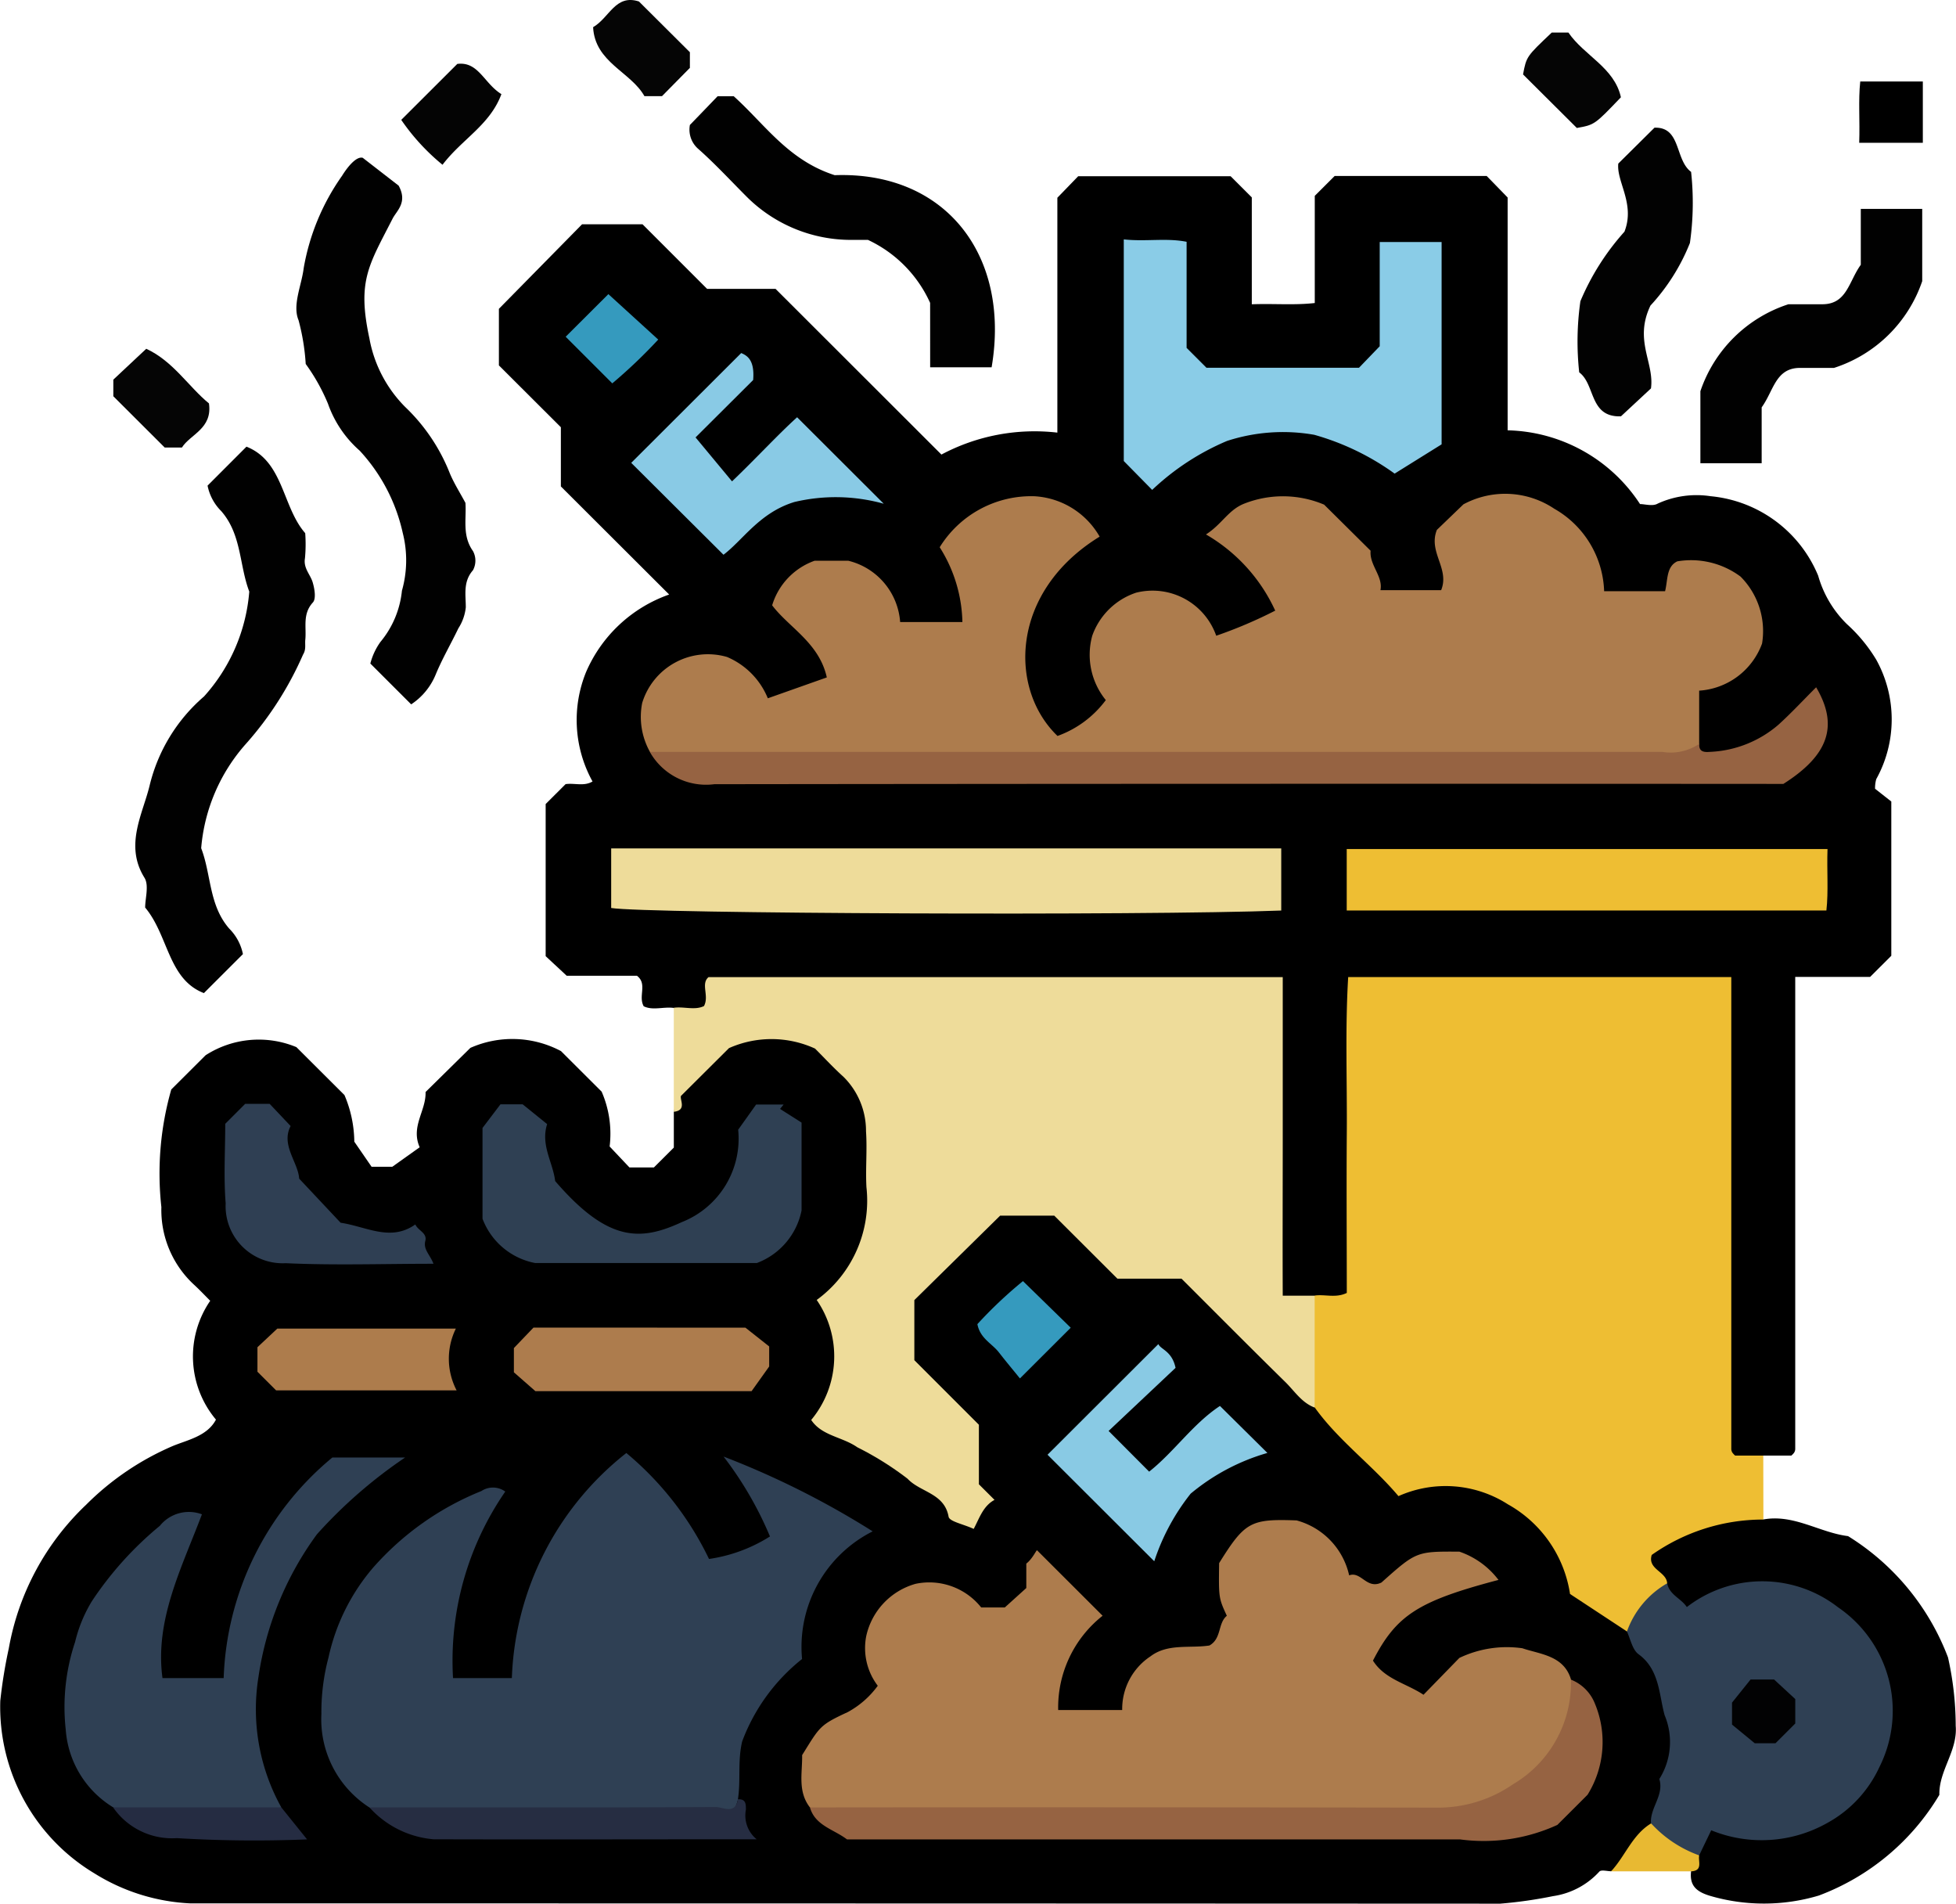 <svg xmlns="http://www.w3.org/2000/svg" xmlns:xlink="http://www.w3.org/1999/xlink" width="54.544" height="53.073" viewBox="0 0 54.544 53.073">
  <defs>
    <clipPath id="clip-path">
      <rect id="Rectángulo_37336" data-name="Rectángulo 37336" width="54.544" height="53.073" fill="none"/>
    </clipPath>
  </defs>
  <g id="Grupo_157023" data-name="Grupo 157023" transform="translate(0 0)">
    <g id="Grupo_157015" data-name="Grupo 157015" transform="translate(0 0)" clip-path="url(#clip-path)">
      <path id="Trazado_121441" data-name="Trazado 121441" d="M18.79,37.217v1l-.556.554h-.681L17,38.186a2.945,2.945,0,0,0-.223-1.529l-1.133-1.13a2.892,2.892,0,0,0-2.527-.09l-1.25,1.231c.018.524-.42.958-.164,1.54l-.764.544h-.577l-.482-.7a3.387,3.387,0,0,0-.275-1.3l-1.34-1.336a2.737,2.737,0,0,0-2.531.226l-.958.955A8.525,8.525,0,0,0,4.5,39.876a2.834,2.834,0,0,0,.926,2.178c.136.126.264.261.436.434a2.74,2.74,0,0,0,.16,3.313c-.242.46-.787.564-1.2.734A7.7,7.7,0,0,0,2.4,48.176a7.27,7.27,0,0,0-2.154,4A13.658,13.658,0,0,0,.008,53.64a5.411,5.411,0,0,0,2.633,4.816,5.522,5.522,0,0,0,2.672.832q18.26,0,36.52.008a12.471,12.471,0,0,0,1.474-.21A2.165,2.165,0,0,0,44.6,58.4c.058-.056.215-.008.327-.008a3.243,3.243,0,0,0,1.362-1.422,4.842,4.842,0,0,0-.686-5.319,8.134,8.134,0,0,1-2.167-2.467,3.468,3.468,0,0,0-3.268-1.773,3.6,3.6,0,0,1-1.192-.037,22.906,22.906,0,0,1-2.183-2.1c-.988-.956-1.945-1.942-2.924-2.906a1.987,1.987,0,0,0-1.447-.738A2.824,2.824,0,0,1,30.291,40.6a2.15,2.15,0,0,0-3.334-.025c-.273.252-.532.519-.791.783-1.324,1.351-1.378,2.4-.006,3.713.937.9.827,1.966.81,3.153a25.078,25.078,0,0,0-3.808-2.393,5.1,5.1,0,0,0,.168-3.068.743.743,0,0,1,.222-.612c1.144-1.413.995-3.07.808-4.689a2.8,2.8,0,0,0-2.084-2.381,2.738,2.738,0,0,0-2.783.676,2.851,2.851,0,0,0-.7,1.459" transform="translate(0 -6.223)"/>
      <path id="Trazado_121442" data-name="Trazado 121442" d="M52.184,41.645h.783a.528.528,0,0,0,.076-.079.2.2,0,0,0,.033-.1c0-4.376,0-8.752,0-13.166h2.088l.591-.59c0-1.411,0-2.822,0-4.3l-.453-.356a.928.928,0,0,1,.033-.268,3.433,3.433,0,0,0,0-3.33,4.369,4.369,0,0,0-.819-.993,3.045,3.045,0,0,1-.8-1.348,3.609,3.609,0,0,0-3-2.217,2.6,2.6,0,0,0-1.477.207c-.136.081-.36.012-.491.012a4.532,4.532,0,0,0-3.692-2.056V6.57l-.584-.6H40.233l-.555.554V9.512c-.568.065-1.143.012-1.756.035V6.567l-.591-.59H33.081l-.581.6v6.548a5.529,5.529,0,0,0-3.233.612L24.641,9.117H22.732l-1.8-1.8H19.246L16.927,9.674v1.577l1.728,1.724v1.65l3.02,3.014A3.946,3.946,0,0,0,19.358,19.8a3.543,3.543,0,0,0,.18,3.051c-.239.143-.5.038-.751.074l-.556.555v4.241l.586.546h1.959c.3.229.03.565.189.851.254.125.554.007.84.047a.733.733,0,0,0,1.018-.035,2.063,2.063,0,0,1,1.546-.487q6.363,0,12.725,0a1.826,1.826,0,0,1,1.188.276c.391,2.66-.141,5.455.275,8.028a1.237,1.237,0,0,0,1.116.551,1.339,1.339,0,0,0,1.078-.447c.5-2.6-.065-5.437.33-8.354,3.26-.089,6.429-.1,9.5,0a2.581,2.581,0,0,1,.331,1.666c.01,3.191,0,6.383.009,9.574a2.585,2.585,0,0,0,.326,1.694.7.7,0,0,0,.934.012" transform="translate(-3.015 -1.064)"/>
      <path id="Trazado_121443" data-name="Trazado 121443" d="M57.026,46.484h-.784a.525.525,0,0,1-.075-.079.193.193,0,0,1-.033-.1c0-4.374,0-8.749,0-13.162H45.451c-.087,1.424-.028,2.894-.039,4.361s0,2.96,0,4.445c-.308.15-.607.033-.893.073a3.216,3.216,0,0,0,0,3.122c.667.93,1.6,1.6,2.334,2.47a3.219,3.219,0,0,1,3.051.228,3.456,3.456,0,0,1,1.733,2.5l1.594,1.049a3.085,3.085,0,0,0,1.21-1.382c-.076-.571.206-.867.721-1.085.611-.258,1.325-.212,1.867-.654Z" transform="translate(-7.856 -5.903)" fill="#eebe33"/>
      <path id="Trazado_121444" data-name="Trazado 121444" d="M40.732,45.145V42.025h-.89c-.007-1.467,0-2.937,0-4.405s0-2.959,0-4.475H23.829c-.223.19.026.521-.126.806-.257.126-.556.008-.842.048v2.9c.37-.041.163-.334.2-.442L24.4,35.124a2.916,2.916,0,0,1,2.4.013c.263.263.515.537.791.785a2.118,2.118,0,0,1,.63,1.52c.036.517-.016,1.04.012,1.558a3.424,3.424,0,0,1-1.387,3.145,2.771,2.771,0,0,1-.153,3.345c.292.445.871.47,1.287.763a8.6,8.6,0,0,1,1.4.876c.355.38,1.027.4,1.144,1.059.024.135.409.205.7.34.155-.287.259-.638.581-.809l-.436-.435v-1.66l-1.8-1.8V42.149l2.392-2.354h1.51l1.761,1.757H37.02c.955.953,1.918,1.924,2.894,2.881.257.252.456.577.818.712" transform="translate(-4.072 -5.903)" fill="#eedc9a"/>
      <path id="Trazado_121445" data-name="Trazado 121445" d="M59.146,51.538a5.39,5.39,0,0,0-3.111.987c-.125.409.422.459.431.8-.038.607.321.769.837.718a5.351,5.351,0,0,0,.854-.247,3.124,3.124,0,0,1,3.492,1.07,3.026,3.026,0,0,1,.373,3.533,3.127,3.127,0,0,1-3.23,1.725c-.63-.057-1.287-.252-1.6.567a1.183,1.183,0,0,0-.06.66c-.046.4.161.566.524.676a5.345,5.345,0,0,0,3.04-.007,6.614,6.614,0,0,0,3.36-2.807c-.016-.679.513-1.222.456-1.923a8.779,8.779,0,0,0-.215-1.908A6.816,6.816,0,0,0,61.51,52c-.8-.1-1.515-.621-2.364-.464" transform="translate(-9.976 -9.174)"/>
      <path id="Trazado_121446" data-name="Trazado 121446" d="M4.864,28c.654.78.639,2,1.639,2.386.371-.371.653-.652,1.088-1.087a1.39,1.39,0,0,0-.38-.709c-.572-.655-.5-1.506-.784-2.244A4.99,4.99,0,0,1,7.69,23.42,9.419,9.419,0,0,0,9.267,20.95c.092-.148.049-.281.064-.42.034-.35-.083-.714.211-1.035.091-.1.05-.367,0-.541-.06-.231-.271-.407-.221-.691a4.194,4.194,0,0,0,.007-.7c-.643-.733-.6-2-1.638-2.411L6.605,16.238a1.385,1.385,0,0,0,.381.71c.571.654.5,1.5.782,2.244a4.95,4.95,0,0,1-1.262,2.924A4.744,4.744,0,0,0,4.989,24.6c-.194.8-.705,1.667-.144,2.569.132.211.02.574.02.827" transform="translate(-0.817 -2.699)" fill="#010101"/>
      <path id="Trazado_121447" data-name="Trazado 121447" d="M12.113,19.446l1.145,1.144a1.826,1.826,0,0,0,.681-.825c.181-.441.427-.861.635-1.295a1.328,1.328,0,0,0,.207-.586c0-.352-.08-.713.2-1.033a.563.563,0,0,0,0-.535c-.307-.432-.178-.9-.21-1.343-.155-.29-.325-.554-.442-.84A5.175,5.175,0,0,0,13.092,12.3a3.619,3.619,0,0,1-1-1.918c-.344-1.6-.017-2.032.648-3.334.112-.22.426-.45.168-.92l-1-.775c-.173-.05-.415.238-.577.5a6.326,6.326,0,0,0-1.07,2.573c-.058.483-.321,1.029-.144,1.454a6.109,6.109,0,0,1,.2,1.22,5.429,5.429,0,0,1,.621,1.109,3.11,3.11,0,0,0,.884,1.308,4.939,4.939,0,0,1,1.2,2.291A3.1,3.1,0,0,1,13,17.422a2.64,2.64,0,0,1-.6,1.428,1.8,1.8,0,0,0-.28.6" transform="translate(-1.792 -0.953)" fill="#010101"/>
      <path id="Trazado_121448" data-name="Trazado 121448" d="M30.106,10.821h1.714c.531-3.117-1.281-5.466-4.375-5.355-1.3-.416-1.951-1.424-2.816-2.2h-.451c-.244.254-.5.52-.772.8a.709.709,0,0,0,.224.659c.472.417.9.881,1.346,1.328a4.115,4.115,0,0,0,2.949,1.217c.149,0,.3,0,.446,0a3.549,3.549,0,0,1,1.734,1.756Z" transform="translate(-4.168 -0.582)" fill="#010101"/>
      <path id="Trazado_121449" data-name="Trazado 121449" d="M57.691,12.165v2.012H59.4V12.619c.335-.465.386-1.086,1.049-1.1h.968A3.843,3.843,0,0,0,63.877,9.1V7.086H62.164V8.644c-.335.465-.386,1.086-1.049,1.1h-.968a3.843,3.843,0,0,0-2.456,2.425" transform="translate(-10.275 -1.262)" fill="#010101"/>
      <path id="Trazado_121450" data-name="Trazado 121450" d="M54.73,12.379l.838-.779c.1-.717-.481-1.335-.014-2.31a5.647,5.647,0,0,0,1.1-1.744,7.935,7.935,0,0,0,.033-1.983c-.457-.339-.274-1.258-1.021-1.232l-1.009,1c-.057.5.477,1.124.171,1.9A6.892,6.892,0,0,0,53.6,9.169a7.934,7.934,0,0,0-.033,1.983c.457.339.274,1.258,1.167,1.226" transform="translate(-9.53 -0.771)" fill="#020202"/>
      <path id="Trazado_121451" data-name="Trazado 121451" d="M4.764,11.83l-.919.861v.463l1.433,1.43h.48c.232-.37.856-.524.754-1.23-.57-.466-.995-1.175-1.747-1.523" transform="translate(-0.685 -2.107)" fill="#050505"/>
      <path id="Trazado_121452" data-name="Trazado 121452" d="M52.94,1.105h-.466c-.706.668-.706.668-.8,1.167l1.5,1.493c.495-.089.495-.089,1.229-.856-.182-.829-1.025-1.162-1.461-1.8" transform="translate(-9.203 -0.197)" fill="#050505"/>
      <path id="Trazado_121453" data-name="Trazado 121453" d="M22.821,1.89V1.456L21.4.041c-.657-.212-.82.452-1.278.717.05.983,1.049,1.243,1.431,1.922h.491l.779-.79" transform="translate(-3.583 0)" fill="#050505"/>
      <path id="Trazado_121454" data-name="Trazado 121454" d="M14.765,4.979c.542-.715,1.324-1.109,1.642-1.97-.486-.3-.64-.917-1.23-.842L13.614,3.727a5.986,5.986,0,0,0,1.151,1.252" transform="translate(-2.425 -0.385)" fill="#040404"/>
      <path id="Trazado_121455" data-name="Trazado 121455" d="M64.853,4.474V2.765H63.108c-.057.527-.007,1.1-.029,1.709Z" transform="translate(-11.234 -0.493)"/>
      <path id="Trazado_121456" data-name="Trazado 121456" d="M56.894,63.188c.335-.019.19-.277.224-.445a2.259,2.259,0,0,0-1.341-.892c-.525.318-.721.911-1.117,1.337Z" transform="translate(-9.735 -11.016)" fill="#e8b932"/>
      <path id="Trazado_121457" data-name="Trazado 121457" d="M48.652,56.006c-.2-.671-.856-.7-1.357-.871a3.07,3.07,0,0,0-1.756.27l-1,1.027c-.479-.319-1.081-.432-1.409-.952.653-1.268,1.258-1.659,3.5-2.25a2.3,2.3,0,0,0-1.09-.788c-1.2-.007-1.2-.007-2.174.861-.411.2-.57-.325-.9-.2A2.049,2.049,0,0,0,41,51.571c-1.279-.046-1.439.034-2.16,1.191-.013.971-.013.971.215,1.468-.255.207-.141.635-.485.828-.542.085-1.161-.063-1.64.3a1.759,1.759,0,0,0-.793,1.5H34.352a3.257,3.257,0,0,1,1.239-2.629c-.561-.561-1.122-1.12-1.828-1.825-.027,0-.125.236-.3.371v.681l-.6.542h-.658a1.85,1.85,0,0,0-1.83-.659A1.948,1.948,0,0,0,29,54.793a1.736,1.736,0,0,0,.321,1.388,2.529,2.529,0,0,1-.835.733c-.795.368-.778.406-1.274,1.2.009.491-.13,1.008.215,1.456a2.636,2.636,0,0,0,1.493.362q7.919,0,15.838,0a4.112,4.112,0,0,0,3.607-1.854,1.788,1.788,0,0,0,.283-2.072" transform="translate(-4.844 -9.183)" fill="#ad7c4d"/>
      <path id="Trazado_121458" data-name="Trazado 121458" d="M22.518,58.945c.084-.532-.012-1.058.118-1.614a5.3,5.3,0,0,1,1.671-2.3,3.607,3.607,0,0,1,1.969-3.559,23.836,23.836,0,0,0-4.158-2.085,9.981,9.981,0,0,1,1.294,2.227,4.34,4.34,0,0,1-1.7.628,8.8,8.8,0,0,0-2.305-2.954,8.357,8.357,0,0,0-3.193,6.275h-1.64a8.3,8.3,0,0,1,1.457-5.2.584.584,0,0,0-.666-.015,8,8,0,0,0-3.018,2.134,5.7,5.7,0,0,0-1.244,2.5,5.924,5.924,0,0,0-.2,1.581,2.92,2.92,0,0,0,1.341,2.608,3.17,3.17,0,0,0,1.6.365c2.472.022,4.945.033,7.417-.011.464-.008,1.086.145,1.258-.577" transform="translate(-1.941 -8.779)" fill="#2f4054"/>
      <path id="Trazado_121459" data-name="Trazado 121459" d="M55.874,60.391a3.353,3.353,0,0,0,1.341.892c.1-.216.208-.432.335-.7a3.725,3.725,0,0,0,3.244-.208,3.4,3.4,0,0,0,1.447-1.556,3.493,3.493,0,0,0-1.153-4.452,3.44,3.44,0,0,0-4.218-.007c-.158-.242-.487-.34-.548-.662A2.52,2.52,0,0,0,55.2,55.041c.1.216.153.51.324.634.59.429.569,1.135.727,1.7a1.936,1.936,0,0,1-.148,1.779c.139.453-.265.8-.233,1.236" transform="translate(-9.832 -9.556)" fill="#2f4054"/>
      <path id="Trazado_121460" data-name="Trazado 121460" d="M8.229,59.194a5.627,5.627,0,0,1-.641-3.613,8.908,8.908,0,0,1,1.633-4,13.3,13.3,0,0,1,2.459-2.141H9.651a8.346,8.346,0,0,0-3.03,6.149H4.915c-.219-1.622.533-3.063,1.1-4.566a1.04,1.04,0,0,0-1.174.321,9.561,9.561,0,0,0-1.894,2.1,3.943,3.943,0,0,0-.469,1.138,5.723,5.723,0,0,0-.261,2.444,2.767,2.767,0,0,0,1.324,2.167,6.679,6.679,0,0,0,4.691,0" transform="translate(-0.384 -8.805)" fill="#2f4054"/>
      <path id="Trazado_121461" data-name="Trazado 121461" d="M48.7,56.969a3.283,3.283,0,0,1-1.615,2.921,3.678,3.678,0,0,1-2.082.652q-8.762-.016-17.524-.006c.148.51.662.607,1.035.892q8.528,0,17.1,0a4.931,4.931,0,0,0,2.708-.405c.247-.246.64-.638.842-.841a2.783,2.783,0,0,0,.2-2.552,1.187,1.187,0,0,0-.665-.658" transform="translate(-4.894 -10.146)" fill="#966342"/>
      <path id="Trazado_121462" data-name="Trazado 121462" d="M23.5,38.174a2.5,2.5,0,0,1-1.571,2.569c-1.156.536-2.061.564-3.533-1.144-.063-.524-.41-1-.224-1.588l-.682-.551h-.62l-.5.659v2.53a1.962,1.962,0,0,0,1.467,1.235h6.184a1.981,1.981,0,0,0,1.246-1.466V37.969l-.6-.381.1-.123H24l-.505.709" transform="translate(-2.915 -6.672)" fill="#2f4053"/>
      <path id="Trazado_121463" data-name="Trazado 121463" d="M38.374,49.148l-1.13-1.134,1.867-1.759c-.1-.474-.418-.512-.479-.663l-3.091,3.085,2.976,2.97a6.078,6.078,0,0,1,1.015-1.885,5.876,5.876,0,0,1,2.14-1.135l-1.323-1.31c-.757.5-1.279,1.282-1.975,1.832" transform="translate(-6.33 -8.12)" fill="#89cae4"/>
      <path id="Trazado_121464" data-name="Trazado 121464" d="M17.981,45.034l-.546.57v.676l.6.526h6.028l.491-.688v-.559l-.663-.524Z" transform="translate(-3.105 -8.021)" fill="#ad7c4d"/>
      <path id="Trazado_121465" data-name="Trazado 121465" d="M13.444,41.9c-.1-.26-.288-.394-.227-.635.058-.224-.2-.283-.279-.459-.69.487-1.354.062-2.083-.048L9.7,39.529c-.031-.459-.515-.936-.239-1.467l-.585-.619H8.194L7.638,38c0,.739-.047,1.483.012,2.218a1.592,1.592,0,0,0,1.675,1.668c1.359.063,2.724.016,4.119.016" transform="translate(-1.357 -6.669)" fill="#2f3f53"/>
      <path id="Trazado_121466" data-name="Trazado 121466" d="M9.254,46.789h5.034a1.905,1.905,0,0,1-.021-1.723H9.289l-.555.52v.683l.52.519" transform="translate(-1.555 -8.026)" fill="#ad7c4c"/>
      <path id="Trazado_121467" data-name="Trazado 121467" d="M22.809,61.037c-.076.432-.416.211-.619.212-3.034.016-6.067.011-9.1.011h-.555a2.711,2.711,0,0,0,1.789.888c2.959.009,5.919,0,9.008,0a.855.855,0,0,1-.3-.828c0-.152,0-.3-.223-.287" transform="translate(-2.232 -10.87)" fill="#262d42"/>
      <path id="Trazado_121468" data-name="Trazado 121468" d="M34.35,46.166l1.414-1.411-1.332-1.3a12.111,12.111,0,0,0-1.271,1.2c.075.4.408.54.6.788s.409.506.584.723" transform="translate(-5.906 -7.739)" fill="#359abe"/>
      <path id="Trazado_121469" data-name="Trazado 121469" d="M8.529,61.308H3.838a2,2,0,0,0,1.779.857,35.754,35.754,0,0,0,3.63.035l-.718-.892" transform="translate(-0.684 -10.919)" fill="#252c42"/>
      <path id="Trazado_121470" data-name="Trazado 121470" d="M51.258,23.723V22.239a2.006,2.006,0,0,0,1.754-1.313,2.15,2.15,0,0,0-.6-1.867,2.309,2.309,0,0,0-1.764-.425c-.308.148-.261.511-.34.832h-1.7a2.749,2.749,0,0,0-1.392-2.3,2.457,2.457,0,0,0-2.531-.122l-.741.713c-.248.623.364,1.077.119,1.681H42.37c.08-.383-.312-.7-.274-1.1L40.8,17.053a2.948,2.948,0,0,0-2.215-.033c-.453.172-.63.577-1.08.864a4.728,4.728,0,0,1,1.931,2.124,12.735,12.735,0,0,1-1.645.7,1.882,1.882,0,0,0-2.235-1.2,1.949,1.949,0,0,0-1.222,1.2,2,2,0,0,0,.378,1.794,2.894,2.894,0,0,1-1.347,1c-1.373-1.321-1.314-4.027,1.175-5.557a2.238,2.238,0,0,0-1.816-1.126,3,3,0,0,0-2.644,1.422,4.047,4.047,0,0,1,.633,2.085H28.977a1.9,1.9,0,0,0-1.446-1.709h-.939a1.9,1.9,0,0,0-1.184,1.243c.468.621,1.311,1.044,1.524,2.01l-1.645.582A2.119,2.119,0,0,0,24.15,21.3a1.915,1.915,0,0,0-2.366,1.281A2,2,0,0,0,22,23.946a3,3,0,0,0,1.714.38q12.878,0,25.756-.011c.643,0,1.374.141,1.793-.592" transform="translate(-3.876 -2.984)" fill="#ad7c4d"/>
      <path id="Trazado_121471" data-name="Trazado 121471" d="M38.127,14.3l.792.805a6.973,6.973,0,0,1,2.088-1.365,5.038,5.038,0,0,1,2.432-.171,7.124,7.124,0,0,1,2.241,1.082l1.31-.816V8.194H45.264V11.1l-.578.6H40.433l-.554-.554V8.188c-.565-.113-1.143,0-1.752-.067Z" transform="translate(-6.79 -1.447)" fill="#8acce7"/>
      <path id="Trazado_121472" data-name="Trazado 121472" d="M39.421,28.779H20.736V30.44c.944.159,14.891.219,18.685.071Z" transform="translate(-3.693 -5.126)" fill="#eedc9a"/>
      <path id="Trazado_121473" data-name="Trazado 121473" d="M51.309,24.891a1.427,1.427,0,0,1-1.023.224q-5.637,0-11.273,0H22.047a1.8,1.8,0,0,0,1.8.9q14.906-.018,29.809-.008c1.248-.791,1.553-1.612.914-2.694-.359.358-.691.717-1.053,1.045a3.125,3.125,0,0,1-1.917.756c-.15.012-.306,0-.288-.221" transform="translate(-3.926 -4.152)" fill="#966342"/>
      <path id="Trazado_121474" data-name="Trazado 121474" d="M45.692,28.8v1.714H59.068c.06-.531.01-1.105.031-1.714Z" transform="translate(-8.138 -5.13)" fill="#eebe33"/>
      <path id="Trazado_121475" data-name="Trazado 121475" d="M23.99,17.6c.543-.411,1.008-1.174,1.975-1.47a4.992,4.992,0,0,1,2.494.048l-2.416-2.411c-.535.482-1.15,1.153-1.815,1.787l-1.017-1.225,1.606-1.6c.048-.569-.176-.684-.333-.752l-3.067,3.061L23.99,17.6" transform="translate(-3.815 -2.134)" fill="#89cae5"/>
      <path id="Trazado_121476" data-name="Trazado 121476" d="M20.383,9.977l-1.191,1.188,1.3,1.3a14.35,14.35,0,0,0,1.281-1.221L20.383,9.977" transform="translate(-3.418 -1.777)" fill="#359abe"/>
      <path id="Trazado_121477" data-name="Trazado 121477" d="M59.935,56.969h-.654l-.518.645v.612l.634.521h.578l.552-.551v-.681l-.592-.547" transform="translate(-10.465 -10.146)" fill="#020203"/>
    </g>
  </g>
</svg>
